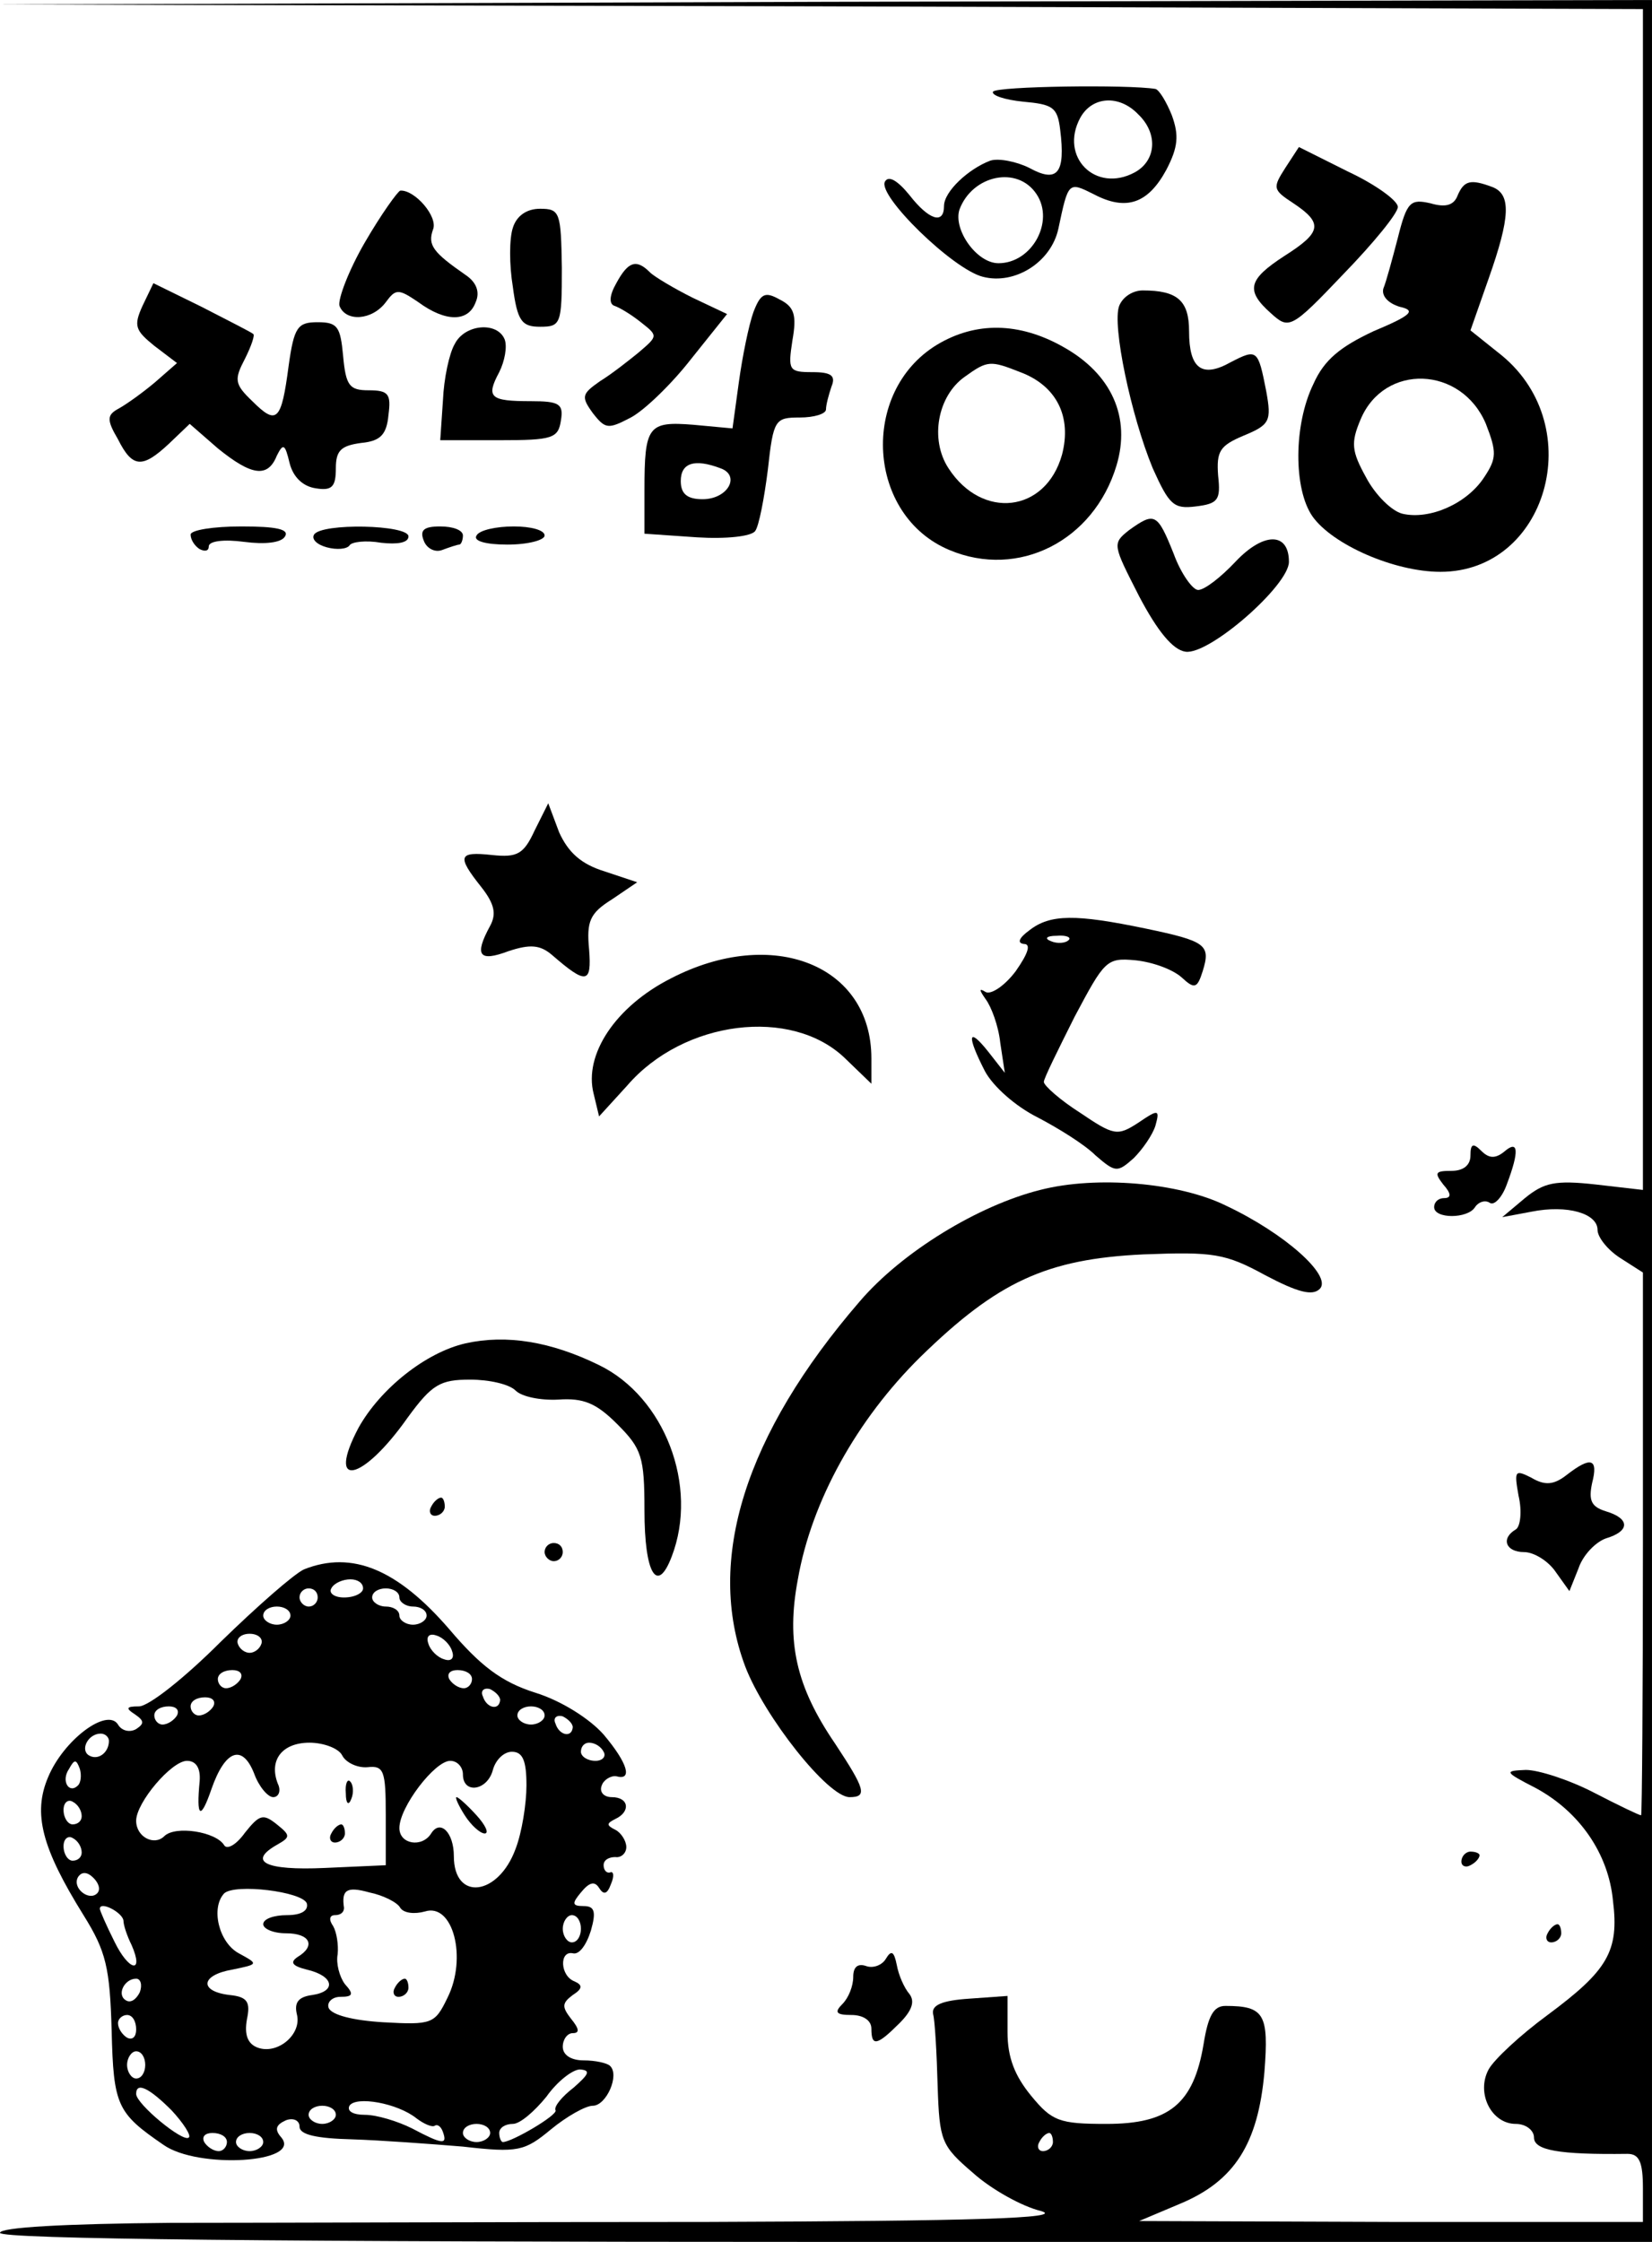 <?xml version="1.0" standalone="no"?>
<!DOCTYPE svg PUBLIC "-//W3C//DTD SVG 20010904//EN"
 "http://www.w3.org/TR/2001/REC-SVG-20010904/DTD/svg10.dtd">
<svg version="1.0" xmlns="http://www.w3.org/2000/svg"
 width="182pt" height="247pt" viewBox="0 0 182 247"
 preserveAspectRatio="xMidYMid meet">

<g transform="translate(0,247) scale(0.1,-0.1)"
fill="#000000" stroke="none">
<path d="M903 2463 l907 -3 0 -651 0 -650 -52 6 c-45 5 -57 2 -78 -15 l-25
-21 32 6 c40 8 73 -2 73 -20 0 -8 11 -22 25 -31 l25 -16 0 -299 c0 -165 -1
-299 -2 -299 -2 0 -25 11 -52 25 -27 14 -61 25 -75 25 -24 -1 -24 -2 11 -20
48 -26 80 -72 85 -124 7 -56 -6 -77 -72 -126 -30 -22 -59 -49 -65 -60 -14 -26
3 -60 30 -60 11 0 20 -7 20 -15 0 -14 27 -19 103 -18 13 0 17 -9 17 -38 l0
-37 -277 0 -278 1 45 19 c60 25 86 66 93 145 5 64 0 73 -43 73 -13 0 -19 -11
-24 -42 -11 -66 -38 -88 -107 -88 -52 0 -60 3 -83 31 -18 22 -26 42 -26 70 l0
40 -42 -3 c-30 -2 -42 -7 -40 -17 2 -7 4 -43 5 -79 2 -61 4 -66 39 -96 20 -18
54 -37 75 -42 27 -8 -74 -11 -367 -12 -223 0 -489 -1 -592 -1 -118 -1 -188 -5
-188 -11 0 -7 310 -10 910 -10 l910 0 0 1235 0 1235 -912 -2 -913 -3 908 -2z
m257 -2353 c0 -5 -5 -10 -11 -10 -5 0 -7 5 -4 10 3 6 8 10 11 10 2 0 4 -4 4
-10z"/>
<path d="M1094 2369 c-2 -4 13 -9 33 -11 33 -3 38 -6 41 -31 6 -48 -3 -59 -34
-42 -14 7 -34 11 -43 8 -24 -9 -51 -34 -51 -50 0 -21 -17 -15 -38 12 -13 16
-23 22 -27 15 -9 -15 75 -97 108 -105 35 -9 75 16 83 53 11 52 11 52 39 38 36
-19 60 -10 80 27 13 25 14 38 6 60 -6 15 -14 28 -18 29 -30 5 -175 3 -179 -3z
m160 -25 c22 -21 20 -51 -4 -64 -43 -23 -83 17 -60 60 13 24 43 26 64 4z
m-112 -88 c20 -30 -5 -76 -42 -76 -24 0 -50 37 -43 59 14 38 64 49 85 17z"/>
<path d="M1416 2285 c-14 -22 -14 -24 9 -39 33 -22 31 -32 -10 -58 -40 -26
-43 -38 -15 -63 20 -18 22 -18 80 43 33 34 60 67 60 74 0 7 -25 25 -55 39
l-54 27 -15 -23z"/>
<path d="M1606 2255 c-4 -11 -13 -14 -30 -9 -22 5 -26 2 -36 -38 -6 -23 -13
-49 -16 -56 -2 -8 5 -16 18 -20 18 -4 14 -9 -29 -27 -36 -17 -54 -31 -66 -58
-22 -45 -22 -116 -1 -146 22 -31 90 -61 141 -61 117 0 163 159 68 238 l-35 28
20 57 c24 68 25 93 4 101 -24 9 -31 7 -38 -9z m31 -252 c12 -31 12 -38 -2 -59
-19 -29 -60 -47 -90 -40 -12 3 -30 21 -40 40 -16 29 -17 38 -6 64 26 62 111
59 138 -5z"/>
<path d="M402 2203 c-18 -31 -30 -63 -28 -70 7 -18 36 -16 51 4 11 15 14 15
36 0 30 -22 55 -22 63 0 5 11 1 22 -11 30 -36 25 -42 33 -36 50 6 14 -20 44
-36 43 -3 -1 -21 -26 -39 -57z"/>
<path d="M565 2219 c-4 -12 -4 -41 0 -65 5 -38 10 -44 30 -44 23 0 24 3 24 65
-1 61 -2 65 -24 65 -15 0 -26 -8 -30 -21z"/>
<path d="M679 2158 c-8 -14 -8 -23 -2 -25 6 -2 19 -10 29 -18 19 -15 19 -15
-2 -33 -11 -9 -30 -24 -43 -32 -20 -14 -21 -17 -8 -35 14 -18 17 -18 42 -5 15
8 45 37 66 64 l40 50 -38 18 c-20 10 -42 23 -47 28 -15 15 -24 12 -37 -12z"/>
<path d="M157 2133 c-10 -22 -8 -27 13 -44 l25 -19 -24 -21 c-13 -11 -31 -24
-40 -29 -13 -7 -14 -12 -1 -34 16 -32 27 -32 56 -5 l23 22 31 -27 c37 -30 55
-33 65 -8 7 14 9 13 14 -8 4 -16 15 -26 29 -28 18 -3 22 2 22 22 0 20 6 25 28
28 21 2 28 9 30 31 3 23 0 27 -22 27 -21 0 -25 5 -28 38 -3 32 -6 37 -28 37
-22 0 -26 -5 -32 -48 -8 -61 -13 -66 -40 -39 -20 19 -20 24 -8 47 7 14 11 26
9 27 -2 2 -28 15 -57 30 l-53 26 -12 -25z"/>
<path d="M830 2126 c-5 -14 -12 -48 -16 -77 l-7 -51 -43 4 c-50 4 -54 -1 -54
-72 l0 -48 58 -4 c32 -2 60 1 64 7 4 5 10 36 14 68 6 55 8 57 35 57 16 0 29 4
29 9 0 5 3 16 6 25 5 12 0 16 -21 16 -26 0 -27 2 -22 35 5 28 2 37 -14 45 -16
9 -21 7 -29 -14z m-36 -172 c22 -8 8 -34 -20 -34 -17 0 -24 6 -24 20 0 20 15
25 44 14z"/>
<path d="M1233 2133 c-8 -21 13 -121 37 -179 18 -40 23 -45 47 -42 25 3 28 7
25 34 -2 27 2 33 28 44 29 12 31 16 25 49 -9 46 -10 47 -39 32 -32 -18 -46 -7
-46 34 0 34 -13 45 -51 45 -11 0 -22 -7 -26 -17z"/>
<path d="M501 2091 c-6 -10 -12 -38 -13 -62 l-3 -44 65 0 c59 0 65 2 68 22 3
18 -2 21 -33 21 -45 0 -50 4 -35 32 6 12 9 28 6 36 -8 20 -44 17 -55 -5z"/>
<path d="M1032 2090 c-85 -52 -77 -188 14 -226 76 -32 159 10 184 93 16 53 -5
101 -59 131 -48 27 -96 28 -139 2z m92 -30 c40 -15 57 -49 46 -91 -18 -64 -88
-72 -125 -15 -21 32 -12 80 18 101 25 18 28 18 61 5z"/>
<path d="M1244 1886 c-19 -15 -18 -16 11 -73 20 -38 37 -59 51 -61 26 -4 114
73 114 99 0 33 -28 33 -59 0 -16 -17 -34 -31 -41 -31 -6 0 -19 18 -27 40 -18
45 -21 46 -49 26z"/>
<path d="M210 1881 c0 -6 5 -13 10 -16 6 -3 10 -2 10 3 0 6 17 8 39 5 23 -3
41 -1 45 6 5 8 -10 11 -48 11 -31 0 -56 -4 -56 -9z"/>
<path d="M346 1881 c-3 -5 3 -11 14 -14 11 -3 22 -2 25 2 2 4 18 6 35 3 18 -2
30 0 30 7 0 13 -96 15 -104 2z"/>
<path d="M467 1874 c3 -8 12 -13 20 -10 8 3 17 6 19 6 2 0 4 5 4 10 0 6 -11
10 -25 10 -18 0 -23 -4 -18 -16z"/>
<path d="M525 1880 c-4 -6 10 -10 34 -10 23 0 41 5 41 10 0 6 -15 10 -34 10
-19 0 -38 -4 -41 -10z"/>
<path d="M589 1555 c-12 -26 -19 -30 -47 -27 -37 4 -39 -1 -12 -35 15 -19 17
-30 10 -43 -18 -33 -12 -40 20 -28 24 8 35 7 48 -4 38 -33 44 -32 41 6 -3 31
1 40 25 55 l28 19 -36 12 c-26 8 -40 21 -50 43 l-12 32 -15 -30z"/>
<path d="M1134 1445 c-11 -8 -14 -14 -6 -15 8 0 5 -10 -9 -30 -12 -16 -27 -26
-33 -23 -8 5 -7 2 0 -8 6 -8 14 -29 16 -48 l5 -33 -18 23 c-23 29 -24 18 -4
-21 9 -17 34 -39 58 -51 23 -12 52 -30 64 -42 22 -19 24 -19 42 -3 10 10 21
26 24 36 5 18 3 18 -19 3 -23 -15 -27 -14 -64 11 -22 14 -40 30 -40 34 0 4 16
36 34 72 33 62 35 65 67 62 19 -2 41 -10 51 -19 14 -13 17 -12 23 7 9 29 4 33
-63 47 -77 16 -105 16 -128 -2z m43 -11 c-3 -3 -12 -4 -19 -1 -8 3 -5 6 6 6
11 1 17 -2 13 -5z"/>
<path d="M739 1392 c-61 -31 -96 -84 -85 -127 l6 -25 31 34 c62 72 181 87 240
30 l29 -28 0 28 c0 103 -109 146 -221 88z"/>
<path d="M1620 1197 c0 -11 -8 -17 -21 -17 -18 0 -19 -2 -9 -15 9 -10 9 -15 1
-15 -6 0 -11 -4 -11 -10 0 -13 37 -13 45 0 4 6 11 8 16 5 5 -4 14 6 19 20 14
37 13 50 -3 36 -10 -8 -17 -7 -25 1 -9 9 -12 8 -12 -5z"/>
<path d="M1146 1159 c-68 -17 -152 -68 -199 -123 -126 -146 -170 -285 -126
-402 21 -55 91 -144 115 -144 20 0 17 9 -16 59 -43 63 -54 112 -41 181 15 86
65 176 135 245 85 83 139 108 246 113 77 3 90 1 134 -23 36 -19 52 -23 60 -15
14 14 -38 61 -104 92 -51 25 -142 33 -204 17z"/>
<path d="M513 990 c-44 -10 -94 -50 -118 -93 -36 -68 4 -60 54 11 27 37 36 42
69 42 21 0 43 -5 50 -12 7 -7 28 -11 47 -10 28 2 42 -4 65 -27 27 -27 30 -36
30 -95 0 -70 14 -93 30 -51 30 78 -8 176 -80 211 -53 26 -102 34 -147 24z"/>
<path d="M1726 845 c-14 -11 -24 -12 -39 -3 -18 9 -19 8 -14 -20 4 -17 2 -34
-3 -37 -17 -10 -11 -25 9 -25 11 0 27 -10 35 -22 l15 -21 10 25 c5 15 19 29
30 33 27 8 27 22 0 30 -16 5 -19 12 -15 31 7 27 -1 30 -28 9z"/>
<path d="M475 810 c-3 -5 -1 -10 4 -10 6 0 11 5 11 10 0 6 -2 10 -4 10 -3 0
-8 -4 -11 -10z"/>
<path d="M600 760 c0 -5 5 -10 10 -10 6 0 10 5 10 10 0 6 -4 10 -10 10 -5 0
-10 -4 -10 -10z"/>
<path d="M335 741 c-11 -5 -52 -41 -92 -80 -39 -39 -79 -71 -90 -71 -14 0 -15
-2 -4 -9 10 -7 10 -10 1 -16 -7 -4 -16 -2 -20 5 -12 19 -60 -17 -77 -58 -17
-40 -7 -78 39 -152 25 -40 29 -58 31 -127 2 -83 6 -91 57 -126 38 -27 153 -20
130 8 -8 9 -6 14 5 19 8 3 15 0 15 -7 0 -9 19 -13 58 -14 31 -1 86 -5 122 -8
61 -7 68 -5 97 19 17 14 38 26 46 26 15 0 30 34 19 44 -3 3 -16 6 -29 6 -14 0
-23 6 -23 15 0 8 5 15 11 15 8 0 7 5 -2 16 -10 13 -10 17 2 26 11 7 11 11 2
15 -16 6 -17 34 -2 31 7 -2 15 9 20 25 6 21 4 27 -8 27 -13 0 -13 3 -3 15 9
11 15 13 20 5 5 -8 9 -7 13 4 4 9 3 15 -1 13 -4 -1 -7 3 -7 8 0 6 6 9 13 9 6
-1 12 4 12 11 0 7 -6 16 -12 19 -10 5 -10 7 0 12 17 8 15 24 -4 24 -9 0 -14 6
-11 13 2 6 10 11 16 10 18 -5 13 14 -14 46 -15 17 -46 37 -75 46 -38 12 -61
30 -95 70 -57 66 -107 87 -160 66z m65 -21 c0 -5 -9 -10 -21 -10 -11 0 -17 5
-14 10 3 6 13 10 21 10 8 0 14 -4 14 -10z m-50 -10 c0 -5 -4 -10 -10 -10 -5 0
-10 5 -10 10 0 6 5 10 10 10 6 0 10 -4 10 -10z m90 0 c0 -5 7 -10 15 -10 8 0
15 -4 15 -10 0 -5 -7 -10 -15 -10 -8 0 -15 5 -15 10 0 6 -7 10 -15 10 -8 0
-15 5 -15 10 0 6 7 10 15 10 8 0 15 -4 15 -10z m-120 -20 c0 -5 -7 -10 -15
-10 -8 0 -15 5 -15 10 0 6 7 10 15 10 8 0 15 -4 15 -10z m-32 -31 c-2 -6 -8
-10 -13 -10 -5 0 -11 4 -13 10 -2 6 4 11 13 11 9 0 15 -5 13 -11z m210 -8 c3
-8 -1 -12 -9 -9 -7 2 -15 10 -17 17 -3 8 1 12 9 9 7 -2 15 -10 17 -17z m-233
-31 c-3 -5 -10 -10 -16 -10 -5 0 -9 5 -9 10 0 6 7 10 16 10 8 0 12 -4 9 -10z
m255 0 c0 -5 -4 -10 -9 -10 -6 0 -13 5 -16 10 -3 6 1 10 9 10 9 0 16 -4 16
-10z m31 -23 c-1 -12 -15 -9 -19 4 -3 6 1 10 8 8 6 -3 11 -8 11 -12z m-316 -7
c-3 -5 -10 -10 -16 -10 -5 0 -9 5 -9 10 0 6 7 10 16 10 8 0 12 -4 9 -10z m-40
-10 c-3 -5 -10 -10 -16 -10 -5 0 -9 5 -9 10 0 6 7 10 16 10 8 0 12 -4 9 -10z
m405 0 c0 -5 -7 -10 -15 -10 -8 0 -15 5 -15 10 0 6 7 10 15 10 8 0 15 -4 15
-10z m31 -13 c-1 -12 -15 -9 -19 4 -3 6 1 10 8 8 6 -3 11 -8 11 -12z m-511
-15 c0 -13 -12 -22 -22 -16 -10 6 -1 24 13 24 5 0 9 -4 9 -8z m257 -16 c4 -8
17 -14 28 -13 18 2 20 -4 20 -53 l0 -55 -67 -3 c-66 -3 -86 7 -52 26 14 8 14
10 -1 22 -15 12 -19 11 -35 -9 -10 -14 -20 -19 -23 -14 -9 15 -54 22 -66 10
-11 -11 -31 -1 -31 17 0 20 39 66 56 66 10 0 15 -8 14 -22 -4 -41 1 -44 13 -9
15 43 34 50 47 17 5 -14 15 -26 21 -26 6 0 9 7 5 15 -10 26 5 45 35 45 15 0
32 -6 36 -14z m288 4 c3 -5 -1 -10 -9 -10 -9 0 -16 5 -16 10 0 6 4 10 9 10 6
0 13 -4 16 -10z m-85 -37 c0 -20 -5 -52 -12 -70 -19 -52 -68 -58 -68 -8 0 26
-15 41 -25 25 -10 -16 -35 -12 -35 6 0 23 39 74 56 74 8 0 14 -7 14 -15 0 -22
27 -18 33 5 3 11 12 20 21 20 12 0 16 -10 16 -37z m-494 0 c-10 -10 -19 5 -10
18 6 11 8 11 12 0 2 -7 1 -15 -2 -18z m4 -34 c0 -5 -4 -9 -10 -9 -5 0 -10 7
-10 16 0 8 5 12 10 9 6 -3 10 -10 10 -16z m0 -40 c0 -5 -4 -9 -10 -9 -5 0 -10
7 -10 16 0 8 5 12 10 9 6 -3 10 -10 10 -16z m17 -45 c-9 -9 -28 6 -21 18 4 6
10 6 17 -1 6 -6 8 -13 4 -17z m231 -11 c2 -8 -6 -13 -22 -13 -14 0 -26 -4 -26
-10 0 -5 11 -10 25 -10 27 0 33 -14 13 -26 -9 -6 -6 -10 10 -14 30 -7 33 -24
6 -28 -15 -2 -20 -8 -17 -21 6 -22 -21 -45 -43 -37 -11 4 -15 14 -12 31 4 19
1 25 -19 27 -34 4 -32 22 3 28 29 6 29 6 7 18 -22 12 -31 50 -16 66 12 11 86
2 91 -11z m103 -5 c4 -6 16 -7 27 -4 31 10 47 -51 25 -95 -14 -29 -17 -30 -71
-27 -33 2 -57 8 -60 16 -2 6 4 12 13 12 14 0 15 3 5 14 -6 8 -10 23 -8 33 1
10 -1 24 -5 31 -5 7 -4 12 2 12 6 0 10 3 10 8 -3 20 3 24 28 17 15 -3 31 -11
34 -17z m-305 -14 c0 -5 4 -17 9 -27 14 -32 -3 -29 -19 4 -9 18 -16 34 -16 36
0 9 25 -4 26 -13z m504 -9 c0 -8 -4 -15 -10 -15 -5 0 -10 7 -10 15 0 8 5 15
10 15 6 0 10 -7 10 -15z m-486 -70 c-4 -8 -10 -12 -15 -9 -11 6 -2 24 11 24 5
0 7 -7 4 -15z m-4 -41 c0 -8 -4 -12 -10 -9 -5 3 -10 10 -10 16 0 5 5 9 10 9 6
0 10 -7 10 -16z m10 -39 c0 -8 -4 -15 -10 -15 -5 0 -10 7 -10 15 0 8 5 15 10
15 6 0 10 -7 10 -15z m472 -25 c-13 -10 -22 -21 -20 -25 3 -5 -48 -35 -58 -35
-2 0 -4 5 -4 10 0 6 7 10 15 10 8 0 24 14 37 30 12 17 29 30 37 30 12 -1 10
-5 -7 -20z m-443 -25 c13 -14 22 -28 19 -30 -6 -6 -58 37 -58 48 0 14 15 6 39
-18z m270 -9 c8 -6 17 -10 20 -8 3 2 7 -1 9 -7 5 -14 0 -14 -34 4 -16 8 -39
15 -52 15 -13 0 -20 4 -17 10 7 11 53 3 74 -14z m-89 4 c0 -5 -7 -10 -15 -10
-8 0 -15 5 -15 10 0 6 7 10 15 10 8 0 15 -4 15 -10z m170 -20 c0 -5 -7 -10
-15 -10 -8 0 -15 5 -15 10 0 6 7 10 15 10 8 0 15 -4 15 -10z m-290 -10 c0 -5
-4 -10 -9 -10 -6 0 -13 5 -16 10 -3 6 1 10 9 10 9 0 16 -4 16 -10z m40 0 c0
-5 -7 -10 -15 -10 -8 0 -15 5 -15 10 0 6 7 10 15 10 8 0 15 -4 15 -10z"/>
<path d="M381 494 c0 -11 3 -14 6 -6 3 7 2 16 -1 19 -3 4 -6 -2 -5 -13z"/>
<path d="M365 450 c-3 -5 -1 -10 4 -10 6 0 11 5 11 10 0 6 -2 10 -4 10 -3 0
-8 -4 -11 -10z"/>
<path d="M512 470 c7 -11 17 -20 22 -20 5 0 1 9 -9 20 -10 11 -20 20 -22 20
-2 0 2 -9 9 -20z"/>
<path d="M435 280 c-3 -5 -1 -10 4 -10 6 0 11 5 11 10 0 6 -2 10 -4 10 -3 0
-8 -4 -11 -10z"/>
<path d="M1610 419 c0 -5 5 -7 10 -4 6 3 10 8 10 11 0 2 -4 4 -10 4 -5 0 -10
-5 -10 -11z"/>
<path d="M1705 340 c-3 -5 -1 -10 4 -10 6 0 11 5 11 10 0 6 -2 10 -4 10 -3 0
-8 -4 -11 -10z"/>
<path d="M976 312 c-4 -7 -14 -11 -22 -8 -9 3 -14 -1 -14 -12 0 -10 -5 -23
-12 -30 -9 -9 -7 -12 10 -12 13 0 22 -6 22 -15 0 -20 6 -19 31 6 14 14 17 24
11 32 -6 7 -12 21 -14 32 -3 15 -6 17 -12 7z"/>
</g>
</svg>
